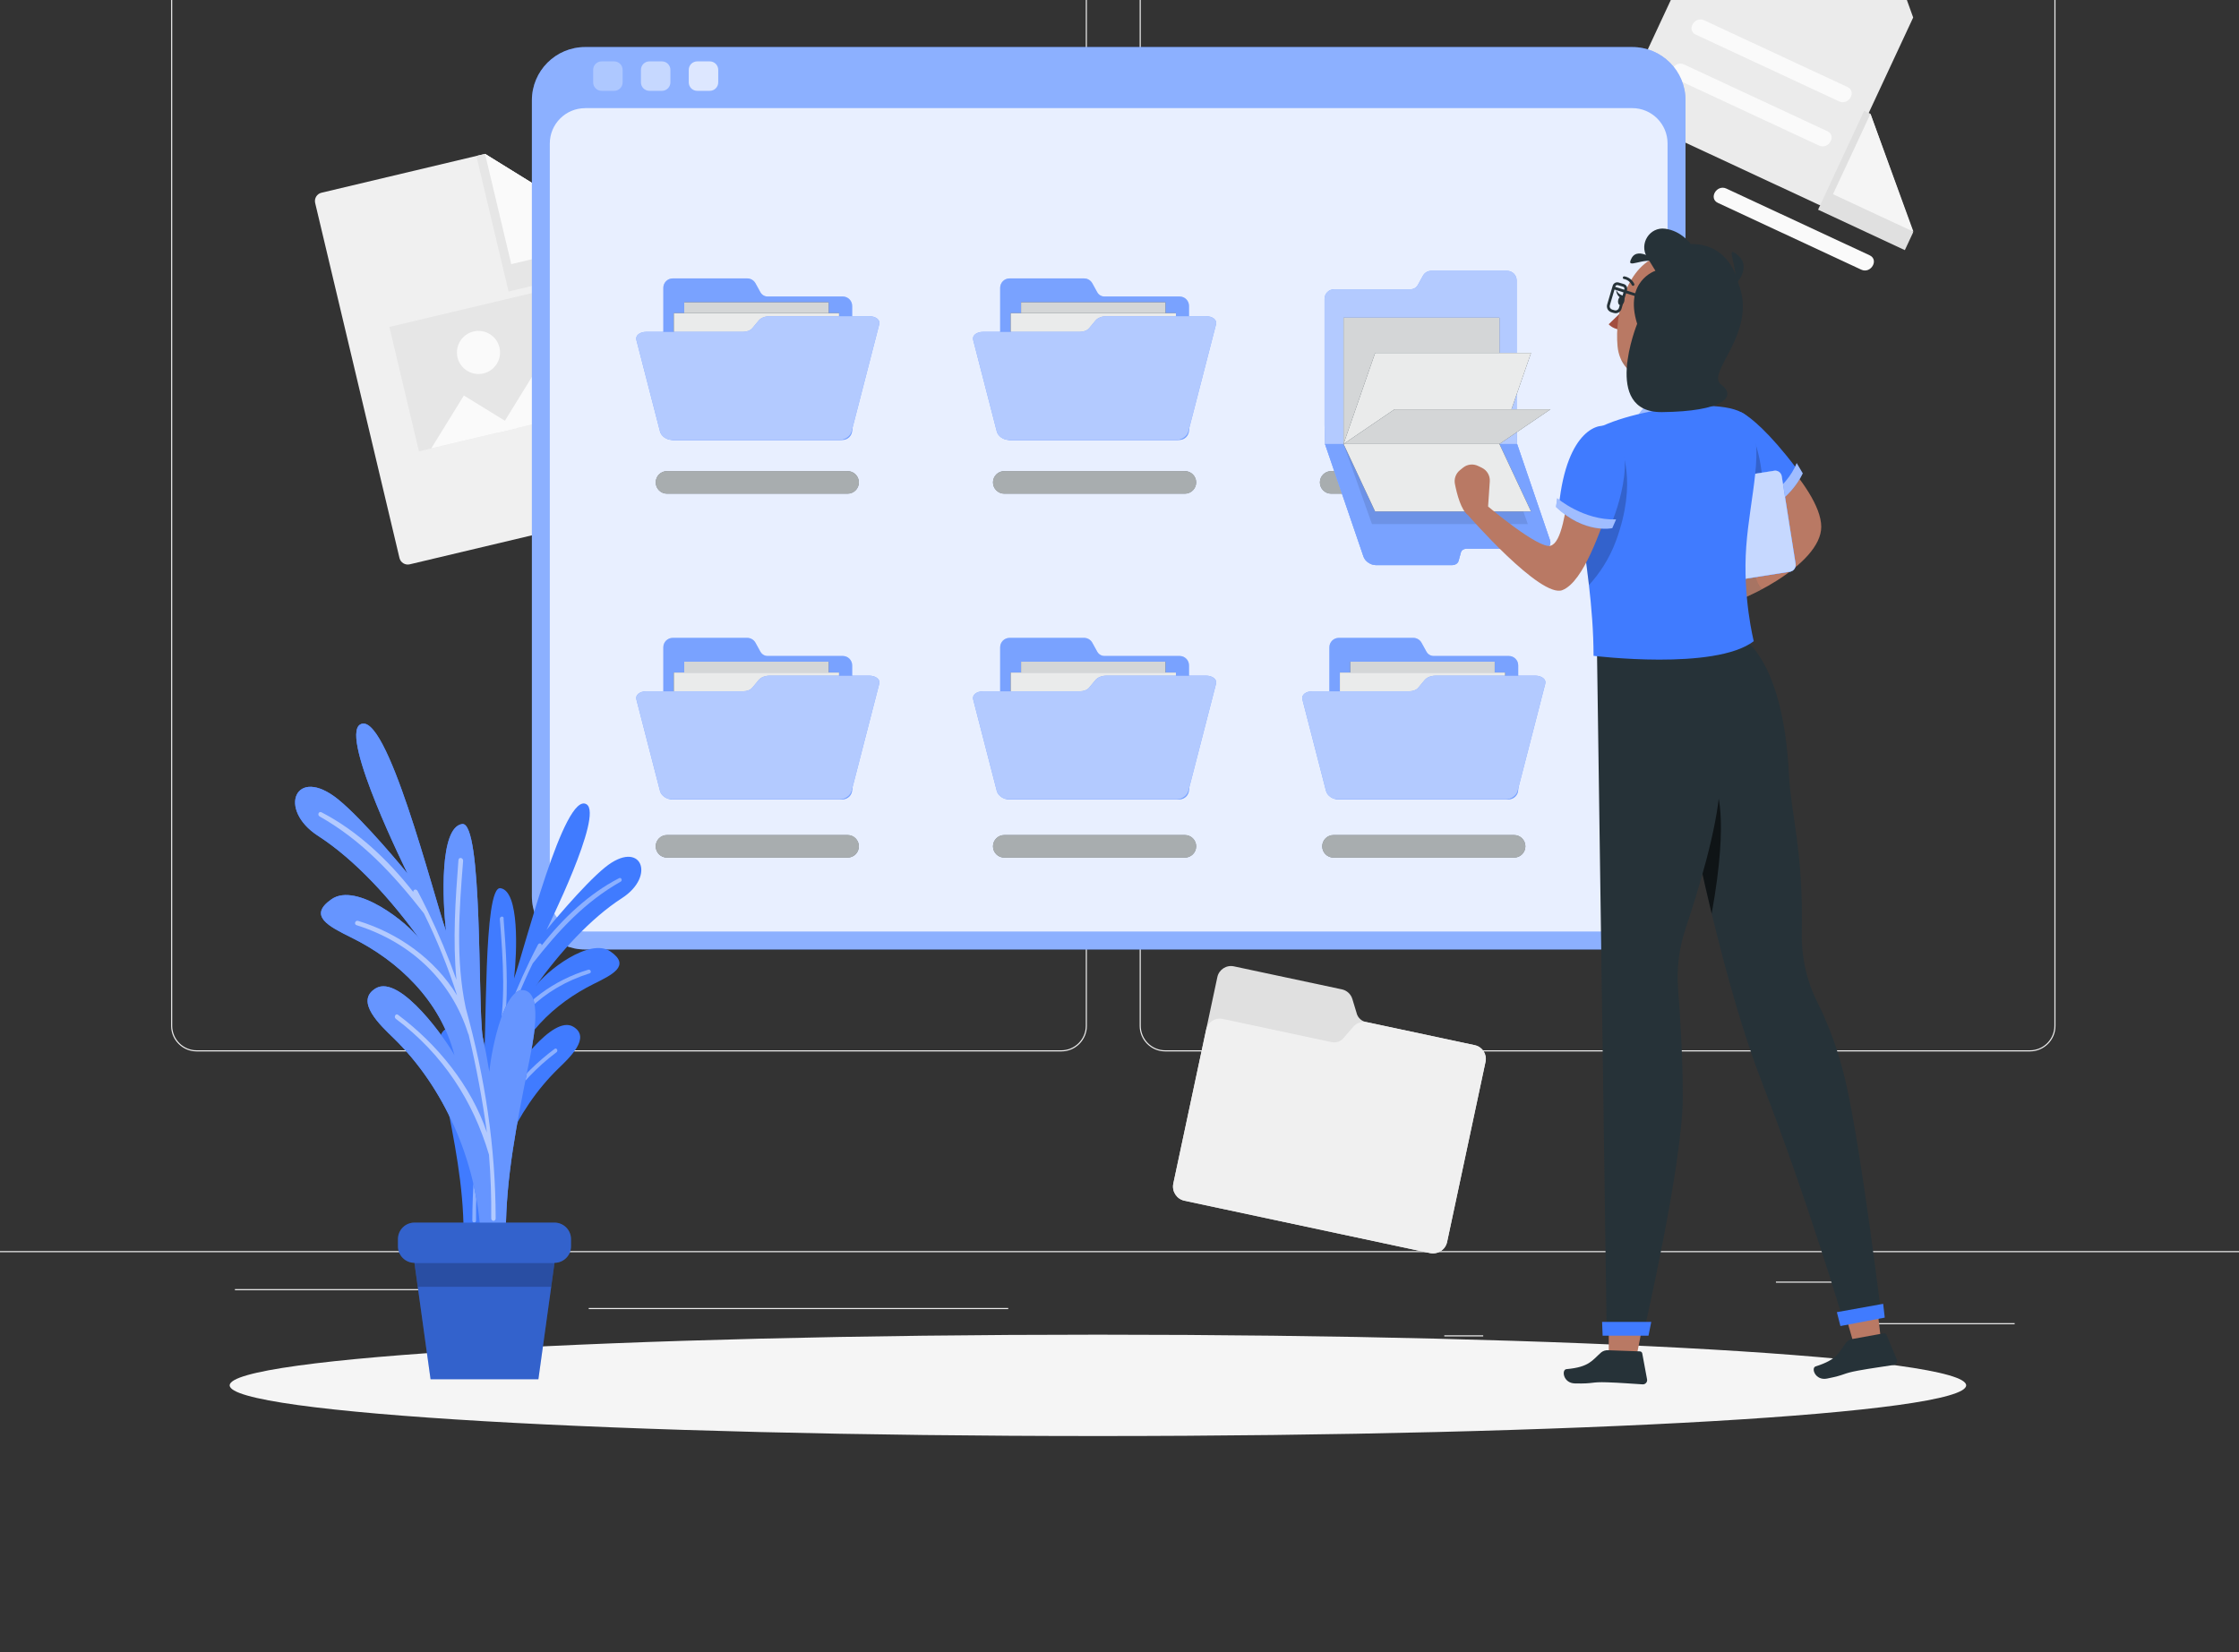 <svg width="500" height="369" viewBox="0 0 500 369" fill="none" xmlns="http://www.w3.org/2000/svg">
<rect x="0" y="0" width="500" height="369" fill="#333333" stroke="none"/>
<g clip-path="url(#clip0_2366_15974)">
<path d="M449.9 295.54H416.78V295.79H449.9V295.54Z" fill="#EBEBEB"/>
<path d="M331.22 298.26H322.53V298.51H331.22V298.26Z" fill="#EBEBEB"/>
<path d="M415.78 286.26H396.59V286.51H415.78V286.26Z" fill="#EBEBEB"/>
<path d="M95.65 287.94H52.46V288.19H95.65V287.94Z" fill="#EBEBEB"/>
<path d="M110.89 287.94H104.56V288.19H110.89V287.94Z" fill="#EBEBEB"/>
<path d="M225.15 292.16H131.47V292.41H225.15V292.16Z" fill="#EBEBEB"/>
<path d="M237.01 234.85H43.92C40.77 234.85 38.21 232.29 38.21 229.14V-42.29C38.21 -45.44 40.77 -48 43.92 -48H237.01C240.16 -48 242.72 -45.44 242.72 -42.29V229.14C242.72 232.29 240.16 234.85 237.01 234.85ZM43.92 -47.75C40.91 -47.75 38.46 -45.3 38.46 -42.29V229.14C38.46 232.15 40.91 234.6 43.92 234.6H237.01C240.02 234.6 242.47 232.15 242.47 229.14V-42.29C242.47 -45.3 240.02 -47.75 237.01 -47.75H43.92Z" fill="#EBEBEB"/>
<path d="M453.31 234.85H260.21C257.06 234.85 254.5 232.29 254.5 229.14V-42.29C254.5 -45.44 257.06 -48 260.21 -48H453.31C456.46 -48 459.02 -45.44 459.02 -42.29V229.14C459.02 232.29 456.46 234.85 453.31 234.85ZM260.21 -47.75C257.2 -47.75 254.75 -45.3 254.75 -42.29V229.14C254.75 232.15 257.2 234.6 260.21 234.6H453.31C456.32 234.6 458.77 232.15 458.77 229.14V-42.29C458.77 -45.3 456.32 -47.75 453.31 -47.75H260.21Z" fill="#EBEBEB"/>
<path d="M500 279.45H0V279.7H500V279.45Z" fill="#EBEBEB"/>
<path d="M150.8 111.97L91.5 126.05C90.48 126.29 89.45 125.66 89.21 124.64L70.38 45.34C70.14 44.32 70.77 43.29 71.79 43.05L108.32 34.37L138.84 53.35L152.22 109.67C152.46 110.69 151.83 111.72 150.81 111.96L150.8 111.97Z" fill="#F0F0F0"/>
<path d="M138.84 53.36L108.32 34.38L106.38 34.84L113.57 65.11L140.13 58.8L138.84 53.36Z" fill="#E6E6E6"/>
<path d="M138.79 53.15L114.17 59L108.32 34.38L138.79 53.15Z" fill="#FAFAFA"/>
<path d="M130.814 62.605L86.954 73.021L93.555 100.818L137.416 90.401L130.814 62.605Z" fill="#E6E6E6"/>
<path d="M103.59 88.34L96.31 100.15L115.41 95.62L103.59 88.34Z" fill="#FAFAFA"/>
<path d="M111.11 96.64L137.42 90.39L136.82 87.86L122.11 78.79L111.11 96.64Z" fill="#FAFAFA"/>
<path d="M111.54 77.61C112.15 80.2 110.56 82.79 107.97 83.41C105.38 84.02 102.79 82.42 102.17 79.84C101.56 77.25 103.16 74.66 105.74 74.04C108.33 73.43 110.92 75.02 111.54 77.61Z" fill="#FAFAFA"/>
<path d="M406.11 45.71L362.85 25.56C362.1 25.21 361.78 24.32 362.13 23.58L389.08 -34.26C389.43 -35.01 390.32 -35.33 391.06 -34.98L417.71 -22.57L427.24 3.91L408.1 45C407.75 45.75 406.86 46.07 406.12 45.72L406.11 45.71Z" fill="#EBEBEB"/>
<path d="M427.23 51.9L417.7 25.42L416.29 24.76L406 46.84L425.38 55.87L427.23 51.9Z" fill="#E0E0E0"/>
<path d="M427.3 51.75L409.33 43.38L417.7 25.42L427.3 51.75Z" fill="#F5F5F5"/>
<path d="M408.07 29.3C397.41 24.33 386.74 19.36 376.08 14.4C373.93 13.4 372.04 16.6 374.21 17.61C384.87 22.58 395.54 27.55 406.2 32.51C408.35 33.51 410.24 30.31 408.07 29.3Z" fill="#FAFAFA"/>
<path d="M383.65 45.33C394.31 50.3 404.98 55.27 415.64 60.23C417.79 61.23 419.68 58.03 417.51 57.02C406.85 52.05 396.18 47.08 385.52 42.12C383.37 41.12 381.48 44.32 383.65 45.33Z" fill="#FAFAFA"/>
<path d="M378.7 7.74C389.36 12.71 400.03 17.68 410.69 22.64C412.84 23.64 414.73 20.44 412.56 19.43C401.9 14.46 391.23 9.49 380.57 4.53C378.42 3.53 376.53 6.73 378.7 7.74Z" fill="#FAFAFA"/>
<path d="M302.99 226.41L302 223.14C301.67 222.05 300.78 221.23 299.67 220.99L275.55 215.85C273.87 215.49 272.21 216.56 271.85 218.25L262.02 264.36C261.65 266.11 262.76 267.83 264.51 268.2L319.32 279.89C321.07 280.26 322.79 279.15 323.16 277.4L331.74 237.16C332.1 235.48 331.03 233.82 329.34 233.46L305 228.27C304.04 228.07 303.27 227.35 302.98 226.41H302.99Z" fill="#E0E0E0"/>
<path d="M329.35 233.46L305.23 228.32C304.12 228.08 302.97 228.47 302.22 229.33L299.99 231.91C299.35 232.65 298.35 232.99 297.39 232.78L273.05 227.59C271.37 227.23 269.71 228.3 269.35 229.99L262.02 264.36C261.65 266.11 262.76 267.83 264.51 268.2L319.32 279.89C321.07 280.26 322.79 279.15 323.16 277.4L331.74 237.16C332.1 235.48 331.03 233.82 329.34 233.46H329.35Z" fill="#F0F0F0"/>
<path d="M245.18 320.76C352.263 320.76 439.07 315.692 439.07 309.44C439.07 303.188 352.263 298.12 245.18 298.12C138.098 298.12 51.29 303.188 51.29 309.44C51.29 315.692 138.098 320.76 245.18 320.76Z" fill="#F5F5F5"/>
<path d="M364.51 10.51H130.67C124.103 10.51 118.78 15.833 118.78 22.4V200.19C118.78 206.757 124.103 212.08 130.67 212.08H364.51C371.077 212.08 376.4 206.757 376.4 200.19V22.4C376.4 15.833 371.077 10.51 364.51 10.51Z" fill="#407BFF"/>
<path opacity="0.4" d="M364.51 10.51H130.67C124.103 10.51 118.78 15.833 118.78 22.4V200.19C118.78 206.757 124.103 212.08 130.67 212.08H364.51C371.077 212.08 376.4 206.757 376.4 200.19V22.4C376.4 15.833 371.077 10.51 364.51 10.51Z" fill="white"/>
<path opacity="0.8" d="M130.67 24.15H364.5C368.86 24.15 372.39 27.69 372.39 32.04V200.18C372.39 204.54 368.85 208.07 364.5 208.07H130.67C126.31 208.07 122.78 204.53 122.78 200.18V32.05C122.78 27.69 126.32 24.16 130.67 24.16V24.15Z" fill="white"/>
<path opacity="0.3" d="M137.15 13.71H134.35C133.306 13.71 132.46 14.556 132.46 15.6V18.4C132.46 19.444 133.306 20.29 134.35 20.29H137.15C138.194 20.29 139.04 19.444 139.04 18.4V15.6C139.04 14.556 138.194 13.71 137.15 13.71Z" fill="white"/>
<path opacity="0.5" d="M147.82 13.71H145.02C143.976 13.71 143.13 14.556 143.13 15.6V18.4C143.13 19.444 143.976 20.29 145.02 20.29H147.82C148.864 20.29 149.71 19.444 149.71 18.4V15.6C149.71 14.556 148.864 13.71 147.82 13.71Z" fill="white"/>
<path opacity="0.7" d="M158.5 13.71H155.7C154.656 13.71 153.81 14.556 153.81 15.6V18.4C153.81 19.444 154.656 20.29 155.7 20.29H158.5C159.544 20.29 160.39 19.444 160.39 18.4V15.6C160.39 14.556 159.544 13.71 158.5 13.71Z" fill="white"/>
<path d="M169.82 65.3L168.71 63.28C168.34 62.61 167.64 62.19 166.87 62.19H150.23C149.07 62.19 148.13 63.13 148.13 64.29V96.09C148.13 97.3 149.11 98.27 150.31 98.27H188.12C189.33 98.27 190.3 97.29 190.3 96.09V68.33C190.3 67.17 189.36 66.23 188.2 66.23H171.41C170.75 66.23 170.14 65.87 169.82 65.29V65.3Z" fill="#407BFF"/>
<path opacity="0.3" d="M169.82 65.3L168.71 63.28C168.34 62.61 167.64 62.19 166.87 62.19H150.23C149.07 62.19 148.13 63.13 148.13 64.29V96.09C148.13 97.3 149.11 98.27 150.31 98.27H188.12C189.33 98.27 190.3 97.29 190.3 96.09V68.33C190.3 67.17 189.36 66.23 188.2 66.23H171.41C170.75 66.23 170.14 65.87 169.82 65.29V65.3Z" fill="white"/>
<path d="M185.05 67.52H152.8V91.63H185.05V67.52Z" fill="#263238"/>
<path opacity="0.8" d="M185.05 67.52H152.8V91.63H185.05V67.52Z" fill="white"/>
<path d="M187.38 69.94H150.47V97.54H187.38V69.94Z" fill="#263238"/>
<path opacity="0.9" d="M187.38 69.94H150.47V97.54H187.38V69.94Z" fill="white"/>
<path d="M194.02 70.63C185.17 70.63 180.75 70.63 171.9 70.63C170.88 70.63 169.94 70.99 169.45 71.57C168.86 72.27 168.57 72.61 168 73.31C167.59 73.81 166.81 74.12 165.96 74.12C157.32 74.12 152.99 74.12 144.35 74.12C142.86 74.12 141.86 74.93 142.11 75.93C144.22 84.12 145.28 88.21 147.39 96.39C147.66 97.43 148.85 98.27 150.04 98.27H187.52C188.72 98.27 189.9 97.43 190.17 96.39C192.23 88.4 194.29 80.42 196.35 72.43C196.61 71.43 195.57 70.62 194.02 70.62V70.63Z" fill="#407BFF"/>
<g opacity="0.6">
<path d="M194.02 70.63C185.17 70.63 180.75 70.63 171.9 70.63C170.88 70.63 169.94 70.99 169.45 71.57C168.86 72.27 168.57 72.61 168 73.31C167.59 73.81 166.81 74.12 165.96 74.12C157.32 74.12 152.99 74.12 144.35 74.12C142.86 74.12 141.86 74.93 142.11 75.93C144.22 84.12 145.28 88.21 147.39 96.39C147.66 97.43 148.85 98.27 150.04 98.27H187.52C188.72 98.27 189.9 97.43 190.17 96.39C192.23 88.4 194.29 80.42 196.35 72.43C196.61 71.43 195.57 70.62 194.02 70.62V70.63Z" fill="white"/>
</g>
<path d="M148.95 110.27C147.56 110.27 146.43 109.14 146.43 107.75C146.43 106.36 147.56 105.23 148.95 105.23H189.28C190.67 105.23 191.8 106.36 191.8 107.75C191.8 109.14 190.67 110.27 189.28 110.27H148.95Z" fill="#263238"/>
<path opacity="0.6" d="M148.95 110.27C147.56 110.27 146.43 109.14 146.43 107.75C146.43 106.36 147.56 105.23 148.95 105.23H189.28C190.67 105.23 191.8 106.36 191.8 107.75C191.8 109.14 190.67 110.27 189.28 110.27H148.95Z" fill="white"/>
<path d="M245.04 65.3L243.93 63.28C243.56 62.61 242.86 62.19 242.09 62.19H225.45C224.29 62.19 223.35 63.13 223.35 64.29V96.09C223.35 97.3 224.33 98.27 225.53 98.27H263.34C264.55 98.27 265.52 97.29 265.52 96.09V68.33C265.52 67.17 264.58 66.23 263.42 66.23H246.63C245.97 66.23 245.36 65.87 245.04 65.29V65.3Z" fill="#407BFF"/>
<path opacity="0.3" d="M245.04 65.3L243.93 63.28C243.56 62.61 242.86 62.19 242.09 62.19H225.45C224.29 62.19 223.35 63.13 223.35 64.29V96.09C223.35 97.3 224.33 98.27 225.53 98.27H263.34C264.55 98.27 265.52 97.29 265.52 96.09V68.33C265.52 67.17 264.58 66.23 263.42 66.23H246.63C245.97 66.23 245.36 65.87 245.04 65.29V65.3Z" fill="white"/>
<path d="M260.27 67.52H228.02V91.63H260.27V67.52Z" fill="#263238"/>
<path opacity="0.8" d="M260.27 67.52H228.02V91.63H260.27V67.52Z" fill="white"/>
<path d="M262.6 69.94H225.69V97.54H262.6V69.94Z" fill="#263238"/>
<path opacity="0.9" d="M262.6 69.94H225.69V97.54H262.6V69.94Z" fill="white"/>
<path d="M269.23 70.63C260.38 70.63 255.96 70.63 247.11 70.63C246.09 70.63 245.15 70.99 244.66 71.57C244.07 72.27 243.78 72.61 243.21 73.31C242.8 73.81 242.02 74.12 241.17 74.12C232.53 74.12 228.2 74.12 219.56 74.12C218.07 74.12 217.07 74.93 217.32 75.93C219.43 84.12 220.49 88.21 222.6 96.39C222.87 97.43 224.06 98.27 225.25 98.27H262.73C263.93 98.27 265.11 97.43 265.38 96.39C267.44 88.4 269.5 80.42 271.56 72.43C271.82 71.43 270.78 70.62 269.23 70.62V70.63Z" fill="#407BFF"/>
<g opacity="0.6">
<path d="M269.23 70.63C260.38 70.63 255.96 70.63 247.11 70.63C246.09 70.63 245.15 70.99 244.66 71.57C244.07 72.27 243.78 72.61 243.21 73.31C242.8 73.81 242.02 74.12 241.17 74.12C232.53 74.12 228.2 74.12 219.56 74.12C218.07 74.12 217.07 74.93 217.32 75.93C219.43 84.12 220.49 88.21 222.6 96.39C222.87 97.43 224.06 98.27 225.25 98.27H262.73C263.93 98.27 265.11 97.43 265.38 96.39C267.44 88.4 269.5 80.42 271.56 72.43C271.82 71.43 270.78 70.62 269.23 70.62V70.63Z" fill="white"/>
</g>
<path d="M224.27 110.27C222.88 110.27 221.75 109.14 221.75 107.75C221.75 106.36 222.88 105.23 224.27 105.23H264.6C265.99 105.23 267.12 106.36 267.12 107.75C267.12 109.14 265.99 110.27 264.6 110.27H224.27Z" fill="#263238"/>
<path opacity="0.6" d="M224.27 110.27C222.88 110.27 221.75 109.14 221.75 107.75C221.75 106.36 222.88 105.23 224.27 105.23H264.6C265.99 105.23 267.12 106.36 267.12 107.75C267.12 109.14 265.99 110.27 264.6 110.27H224.27Z" fill="white"/>
<path d="M169.82 145.59L168.71 143.57C168.34 142.9 167.64 142.48 166.87 142.48H150.23C149.07 142.48 148.13 143.42 148.13 144.58V176.38C148.13 177.59 149.11 178.56 150.31 178.56H188.12C189.33 178.56 190.3 177.58 190.3 176.38V148.62C190.3 147.46 189.36 146.52 188.2 146.52H171.41C170.75 146.52 170.14 146.16 169.82 145.58V145.59Z" fill="#407BFF"/>
<path opacity="0.3" d="M169.82 145.59L168.71 143.57C168.34 142.9 167.64 142.48 166.87 142.48H150.23C149.07 142.48 148.13 143.42 148.13 144.58V176.38C148.13 177.59 149.11 178.56 150.31 178.56H188.12C189.33 178.56 190.3 177.58 190.3 176.38V148.62C190.3 147.46 189.36 146.52 188.2 146.52H171.41C170.75 146.52 170.14 146.16 169.82 145.58V145.59Z" fill="white"/>
<path d="M185.05 147.8H152.8V171.91H185.05V147.8Z" fill="#263238"/>
<path opacity="0.8" d="M185.05 147.8H152.8V171.91H185.05V147.8Z" fill="white"/>
<path d="M187.38 150.22H150.47V177.82H187.38V150.22Z" fill="#263238"/>
<path opacity="0.9" d="M187.38 150.22H150.47V177.82H187.38V150.22Z" fill="white"/>
<path d="M194.02 150.92C185.17 150.92 180.75 150.92 171.9 150.92C170.88 150.92 169.94 151.28 169.45 151.86C168.86 152.56 168.57 152.9 168 153.6C167.59 154.1 166.81 154.41 165.96 154.41C157.32 154.41 152.99 154.41 144.35 154.41C142.86 154.41 141.86 155.22 142.11 156.22C144.22 164.41 145.28 168.5 147.39 176.68C147.66 177.72 148.85 178.56 150.04 178.56H187.52C188.72 178.56 189.9 177.72 190.17 176.68C192.23 168.69 194.29 160.71 196.35 152.72C196.61 151.72 195.57 150.91 194.02 150.91V150.92Z" fill="#407BFF"/>
<g opacity="0.6">
<path d="M194.02 150.92C185.17 150.92 180.75 150.92 171.9 150.92C170.88 150.92 169.94 151.28 169.45 151.86C168.86 152.56 168.57 152.9 168 153.6C167.59 154.1 166.81 154.41 165.96 154.41C157.32 154.41 152.99 154.41 144.35 154.41C142.86 154.41 141.86 155.22 142.11 156.22C144.22 164.41 145.28 168.5 147.39 176.68C147.66 177.72 148.85 178.56 150.04 178.56H187.52C188.72 178.56 189.9 177.72 190.17 176.68C192.23 168.69 194.29 160.71 196.35 152.72C196.61 151.72 195.57 150.91 194.02 150.91V150.92Z" fill="white"/>
</g>
<path d="M148.95 191.56C147.56 191.56 146.43 190.43 146.43 189.04C146.43 187.65 147.56 186.52 148.95 186.52H189.28C190.67 186.52 191.8 187.65 191.8 189.04C191.8 190.43 190.67 191.56 189.28 191.56H148.95Z" fill="#263238"/>
<path opacity="0.6" d="M148.95 191.56C147.56 191.56 146.43 190.43 146.43 189.04C146.43 187.65 147.56 186.52 148.95 186.52H189.28C190.67 186.52 191.8 187.65 191.8 189.04C191.8 190.43 190.67 191.56 189.28 191.56H148.95Z" fill="white"/>
<path d="M245.04 145.59L243.93 143.57C243.56 142.9 242.86 142.48 242.09 142.48H225.45C224.29 142.48 223.35 143.42 223.35 144.58V176.38C223.35 177.59 224.33 178.56 225.53 178.56H263.34C264.55 178.56 265.52 177.58 265.52 176.38V148.62C265.52 147.46 264.58 146.52 263.42 146.52H246.63C245.97 146.52 245.36 146.16 245.04 145.58V145.59Z" fill="#407BFF"/>
<path opacity="0.3" d="M245.04 145.59L243.93 143.57C243.56 142.9 242.86 142.48 242.09 142.48H225.45C224.29 142.48 223.35 143.42 223.35 144.58V176.38C223.35 177.59 224.33 178.56 225.53 178.56H263.34C264.55 178.56 265.52 177.58 265.52 176.38V148.62C265.52 147.46 264.58 146.52 263.42 146.52H246.63C245.97 146.52 245.36 146.16 245.04 145.58V145.59Z" fill="white"/>
<path d="M260.27 147.8H228.02V171.91H260.27V147.8Z" fill="#263238"/>
<path opacity="0.8" d="M260.27 147.8H228.02V171.91H260.27V147.8Z" fill="white"/>
<path d="M262.6 150.22H225.69V177.82H262.6V150.22Z" fill="#263238"/>
<path opacity="0.9" d="M262.6 150.22H225.69V177.82H262.6V150.22Z" fill="white"/>
<path d="M269.23 150.92C260.38 150.92 255.96 150.92 247.11 150.92C246.09 150.92 245.15 151.28 244.66 151.86C244.07 152.56 243.78 152.9 243.21 153.6C242.8 154.1 242.02 154.41 241.17 154.41C232.53 154.41 228.2 154.41 219.56 154.41C218.07 154.41 217.07 155.22 217.32 156.22C219.43 164.41 220.49 168.5 222.6 176.68C222.87 177.72 224.06 178.56 225.25 178.56H262.73C263.93 178.56 265.11 177.72 265.38 176.68C267.44 168.69 269.5 160.71 271.56 152.72C271.82 151.72 270.78 150.91 269.23 150.91V150.92Z" fill="#407BFF"/>
<g opacity="0.6">
<path d="M269.23 150.92C260.38 150.92 255.96 150.92 247.11 150.92C246.09 150.92 245.15 151.28 244.66 151.86C244.07 152.56 243.78 152.9 243.21 153.6C242.8 154.1 242.02 154.41 241.17 154.41C232.53 154.41 228.2 154.41 219.56 154.41C218.07 154.41 217.07 155.22 217.32 156.22C219.43 164.41 220.49 168.5 222.6 176.68C222.87 177.72 224.06 178.56 225.25 178.56H262.73C263.93 178.56 265.11 177.72 265.38 176.68C267.44 168.69 269.5 160.71 271.56 152.72C271.82 151.72 270.78 150.91 269.23 150.91V150.92Z" fill="white"/>
</g>
<path d="M224.27 191.56C222.88 191.56 221.75 190.43 221.75 189.04C221.75 187.65 222.88 186.52 224.27 186.52H264.6C265.99 186.52 267.12 187.65 267.12 189.04C267.12 190.43 265.99 191.56 264.6 191.56H224.27Z" fill="#263238"/>
<path opacity="0.6" d="M224.27 191.56C222.88 191.56 221.75 190.43 221.75 189.04C221.75 187.65 222.88 186.52 224.27 186.52H264.6C265.99 186.52 267.12 187.65 267.12 189.04C267.12 190.43 265.99 191.56 264.6 191.56H224.27Z" fill="white"/>
<path d="M318.56 145.59L317.45 143.57C317.08 142.9 316.38 142.48 315.61 142.48H298.97C297.81 142.48 296.87 143.42 296.87 144.58V176.38C296.87 177.59 297.85 178.56 299.05 178.56H336.86C338.07 178.56 339.04 177.58 339.04 176.38V148.62C339.04 147.46 338.1 146.52 336.94 146.52H320.15C319.49 146.52 318.88 146.16 318.56 145.58V145.59Z" fill="#407BFF"/>
<path opacity="0.3" d="M318.56 145.59L317.45 143.57C317.08 142.9 316.38 142.48 315.61 142.48H298.97C297.81 142.48 296.87 143.42 296.87 144.58V176.38C296.87 177.59 297.85 178.56 299.05 178.56H336.86C338.07 178.56 339.04 177.58 339.04 176.38V148.62C339.04 147.46 338.1 146.52 336.94 146.52H320.15C319.49 146.52 318.88 146.16 318.56 145.58V145.59Z" fill="white"/>
<path d="M333.79 147.8H301.54V171.91H333.79V147.8Z" fill="#263238"/>
<path opacity="0.8" d="M333.79 147.8H301.54V171.91H333.79V147.8Z" fill="white"/>
<path d="M336.12 150.22H299.21V177.82H336.12V150.22Z" fill="#263238"/>
<path opacity="0.9" d="M336.12 150.22H299.21V177.82H336.12V150.22Z" fill="white"/>
<path d="M342.75 150.92C333.9 150.92 329.48 150.92 320.63 150.92C319.61 150.92 318.67 151.28 318.18 151.86C317.59 152.56 317.3 152.9 316.73 153.6C316.32 154.1 315.54 154.41 314.69 154.41C306.05 154.41 301.72 154.41 293.08 154.41C291.59 154.41 290.59 155.22 290.84 156.22C292.95 164.41 294.01 168.5 296.12 176.68C296.39 177.72 297.58 178.56 298.77 178.56H336.25C337.45 178.56 338.63 177.72 338.9 176.68C340.96 168.69 343.02 160.71 345.08 152.72C345.34 151.72 344.3 150.91 342.75 150.91V150.92Z" fill="#407BFF"/>
<g opacity="0.6">
<path d="M342.75 150.92C333.9 150.92 329.48 150.92 320.63 150.92C319.61 150.92 318.67 151.28 318.18 151.86C317.59 152.56 317.3 152.9 316.73 153.6C316.32 154.1 315.54 154.41 314.69 154.41C306.05 154.41 301.72 154.41 293.08 154.41C291.59 154.41 290.59 155.22 290.84 156.22C292.95 164.41 294.01 168.5 296.12 176.68C296.39 177.72 297.58 178.56 298.77 178.56H336.25C337.45 178.56 338.63 177.72 338.9 176.68C340.96 168.69 343.02 160.71 345.08 152.72C345.34 151.72 344.3 150.91 342.75 150.91V150.92Z" fill="white"/>
</g>
<path d="M297.79 191.56C296.4 191.56 295.27 190.43 295.27 189.04C295.27 187.65 296.4 186.52 297.79 186.52H338.12C339.51 186.52 340.64 187.65 340.64 189.04C340.64 190.43 339.51 191.56 338.12 191.56H297.79Z" fill="#263238"/>
<path opacity="0.6" d="M297.79 191.56C296.4 191.56 295.27 190.43 295.27 189.04C295.27 187.65 296.4 186.52 297.79 186.52H338.12C339.51 186.52 340.64 187.65 340.64 189.04C340.64 190.43 339.51 191.56 338.12 191.56H297.79Z" fill="white"/>
<path d="M297.27 110.27C295.88 110.27 294.75 109.14 294.75 107.75C294.75 106.36 295.88 105.23 297.27 105.23H337.6C338.99 105.23 340.12 106.36 340.12 107.75C340.12 109.14 338.99 110.27 337.6 110.27H297.27Z" fill="#263238"/>
<path opacity="0.6" d="M297.27 110.27C295.88 110.27 294.75 109.14 294.75 107.75C294.75 106.36 295.88 105.23 297.27 105.23H337.6C338.99 105.23 340.12 106.36 340.12 107.75C340.12 109.14 338.99 110.27 337.6 110.27H297.27Z" fill="white"/>
<path d="M295.89 99.17L304.49 124.33C304.85 125.38 306.1 126.23 307.28 126.23H324.2C324.98 126.23 325.57 125.85 325.73 125.24L326.23 123.41C326.38 122.88 326.88 122.56 327.56 122.56H344.64C345.82 122.56 346.49 121.71 346.13 120.66L338.79 99.17L338.69 94.97V62.63C338.69 61.45 337.73 60.49 336.55 60.49H319.63C318.85 60.49 318.13 60.91 317.76 61.6L316.63 63.65C316.3 64.24 315.68 64.61 315.01 64.61H297.93C296.75 64.61 295.79 65.57 295.79 66.75V94.98L295.89 99.18V99.17Z" fill="#407BFF"/>
<path opacity="0.6" d="M295.89 99.17L304.49 124.33C304.85 125.38 306.1 126.23 307.28 126.23H324.2C324.98 126.23 325.57 125.85 325.73 125.24L326.23 123.41C326.38 122.88 326.88 122.56 327.56 122.56H344.64C345.82 122.56 346.49 121.71 346.13 120.66L338.79 99.17L338.69 94.97V62.63C338.69 61.45 337.73 60.49 336.55 60.49H319.63C318.85 60.49 318.13 60.91 317.76 61.6L316.63 63.65C316.3 64.24 315.68 64.61 315.01 64.61H297.93C296.75 64.61 295.79 65.57 295.79 66.75V94.98L295.89 99.18V99.17Z" fill="white"/>
<path d="M295.89 99.17L304.49 124.33C304.85 125.38 306.1 126.23 307.28 126.23H324.2C324.98 126.23 325.57 125.85 325.73 125.24L326.23 123.41C326.38 122.88 326.88 122.56 327.56 122.56H344.64C345.82 122.56 346.49 121.71 346.13 120.66L338.79 99.17H295.9H295.89Z" fill="#407BFF"/>
<path opacity="0.3" d="M295.89 99.17L304.49 124.33C304.85 125.38 306.1 126.23 307.28 126.23H324.2C324.98 126.23 325.57 125.85 325.73 125.24L326.23 123.41C326.38 122.88 326.88 122.56 327.56 122.56H344.64C345.82 122.56 346.49 121.71 346.13 120.66L338.79 99.17H295.9H295.89Z" fill="white"/>
<path opacity="0.1" d="M300.03 99.17H334.84L341.19 117.07H306.38L300.03 99.17Z" fill="black"/>
<path d="M300.03 99.18H334.84V70.97H300.03V99.18Z" fill="#263238"/>
<path opacity="0.8" d="M300.03 99.18H334.84V70.97H300.03V99.18Z" fill="white"/>
<path d="M300.03 99.17H334.84L341.9 78.84H307.08L300.03 99.17Z" fill="#263238"/>
<path opacity="0.9" d="M300.03 99.17H334.84L341.9 78.84H307.08L300.03 99.17Z" fill="white"/>
<path d="M300.03 99.17H334.84L341.9 114.24H307.08L300.03 99.17Z" fill="#263238"/>
<path opacity="0.9" d="M300.03 99.17H334.84L341.9 114.24H307.08L300.03 99.17Z" fill="white"/>
<path d="M300.03 99.17H334.84L346.23 91.43H311.41L300.03 99.17Z" fill="#263238"/>
<path opacity="0.8" d="M300.03 99.17H334.84L346.23 91.43H311.41L300.03 99.17Z" fill="white"/>
<path d="M108.3 275.3C109.15 261.73 115.1 247.99 124.68 238.68C127.07 236.36 132.09 231.75 128.02 229.33C123.37 226.56 114.45 239.53 113.2 241.93C115.83 231.59 123.84 224.11 132.52 219.81C136.81 217.69 140.9 215.69 136.33 212.53C131.65 209.3 121.87 217.03 119.59 220.3C125.01 212.74 131.86 205.15 138.88 200.62C146.63 195.62 143.13 187.28 135.14 193.72C130.19 197.72 122.05 207.7 122.05 207.7C122.03 207.69 134.84 182.01 130.98 179.65C126.02 176.62 117.22 211.66 114.8 218.55C115.44 212.83 116.05 198.99 111.75 198.39C107.86 197.85 108.81 232.31 107.91 238.39C107.34 241.05 107.09 242.38 106.63 245.07C106.21 240.48 103.65 228.38 99.77 229.78C96.49 230.96 98.52 240.02 99.37 244.32C101.43 254.73 103.51 264.8 103.53 275.48C105.44 275.41 106.4 275.38 108.31 275.32L108.3 275.3Z" fill="#407BFF"/>
<path opacity="0.4" d="M112.45 205.13C113.02 212.62 113.54 220.21 112.83 227.73C114.38 223.35 116.16 219.08 118.17 214.93C118.19 214.86 118.21 214.8 118.26 214.73C118.26 214.73 118.26 214.72 118.27 214.71C118.88 213.46 119.49 212.22 120.14 211C120.4 210.51 121.04 210.73 120.95 211.18C125.69 205.16 131.42 199.68 138.24 196.16C138.74 195.9 139.08 196.66 138.61 196.93C130.69 201.41 124.8 207.73 118.97 215.19C116.54 220.13 114.41 225.4 112.73 230.64C116.92 223.8 123.75 218.92 131.37 216.6C131.89 216.44 132.18 217.24 131.67 217.41C121.11 220.74 113.71 228.13 110.66 237.79C110.63 237.87 110.6 237.95 110.56 238C109.09 244.18 107.97 250.18 107.11 256.47C110.09 247.61 116.5 239.77 123.86 234.28C124.31 233.95 124.71 234.71 124.27 235.04C115.44 241.69 109.74 250.47 106.75 260.57C106.75 260.59 106.74 260.6 106.73 260.61C106.41 264.59 106.27 268.59 106.31 272.6C106.31 273.24 105.48 273.25 105.48 272.61C105.51 259.16 107.48 246.15 111.11 233.03C113.05 223.94 112.35 214.45 111.62 205.3C111.57 204.67 112.44 204.5 112.49 205.12L112.45 205.13Z" fill="white"/>
<path d="M107.3 275.28C106.29 259.19 99.23 242.89 87.87 231.85C85.04 229.1 79.09 223.64 83.91 220.76C89.42 217.47 100.01 232.86 101.48 235.7C98.36 223.44 88.86 214.56 78.57 209.47C73.48 206.95 68.64 204.58 74.06 200.84C79.61 197.01 91.21 206.17 93.92 210.05C87.49 201.08 79.37 192.08 71.04 186.71C61.85 180.78 66 170.89 75.48 178.53C81.36 183.27 91 195.11 91 195.11C91.03 195.09 75.83 164.64 80.41 161.84C86.3 158.24 96.73 199.81 99.6 207.97C98.84 201.18 98.11 184.77 103.21 184.06C107.82 183.42 106.69 224.28 107.77 231.5C108.45 234.65 108.75 236.24 109.28 239.42C109.78 233.98 112.82 219.62 117.42 221.28C121.31 222.68 118.9 233.43 117.89 238.52C115.44 250.87 112.98 262.81 112.96 275.47C110.69 275.39 109.56 275.35 107.29 275.28H107.3Z" fill="#407BFF"/>
<path opacity="0.2" d="M102.38 192.07C101.7 200.95 101.08 209.96 101.93 218.87C100.1 213.68 97.98 208.61 95.6 203.68C95.58 203.6 95.55 203.52 95.49 203.45C95.49 203.45 95.49 203.44 95.48 203.43C94.76 201.95 94.03 200.48 93.26 199.03C92.95 198.44 92.19 198.71 92.3 199.25C86.67 192.11 79.88 185.62 71.8 181.44C71.2 181.13 70.8 182.03 71.37 182.36C80.76 187.68 87.74 195.16 94.67 204.02C97.56 209.87 100.08 216.12 102.07 222.34C97.1 214.23 89 208.44 79.96 205.69C79.34 205.5 78.99 206.45 79.61 206.65C92.13 210.6 100.91 219.36 104.53 230.83C104.56 230.93 104.6 231.01 104.65 231.08C106.39 238.41 107.72 245.53 108.74 252.99C105.21 242.48 97.6 233.19 88.88 226.67C88.35 226.28 87.88 227.18 88.4 227.57C98.88 235.45 105.63 245.87 109.18 257.85C109.18 257.87 109.2 257.88 109.2 257.9C109.58 262.62 109.75 267.36 109.7 272.12C109.7 272.87 110.69 272.89 110.69 272.14C110.66 256.18 108.32 240.76 104.02 225.2C101.72 214.42 102.55 203.16 103.42 192.31C103.48 191.57 102.45 191.36 102.39 192.1L102.38 192.07Z" fill="white"/>
<path d="M107.3 275.28C106.29 259.19 99.23 242.89 87.87 231.85C85.04 229.1 79.09 223.64 83.91 220.76C89.42 217.47 100.01 232.86 101.48 235.7C98.36 223.44 88.86 214.56 78.57 209.47C73.48 206.95 68.64 204.58 74.06 200.84C79.61 197.01 91.21 206.17 93.92 210.05C87.49 201.08 79.37 192.08 71.04 186.71C61.85 180.78 66 170.89 75.48 178.53C81.36 183.27 91 195.11 91 195.11C91.03 195.09 75.83 164.64 80.41 161.84C86.3 158.24 96.73 199.81 99.6 207.97C98.84 201.18 98.11 184.77 103.21 184.06C107.82 183.42 106.69 224.28 107.77 231.5C108.45 234.65 108.75 236.24 109.28 239.42C109.78 233.98 112.82 219.62 117.42 221.28C121.31 222.68 118.9 233.43 117.89 238.52C115.44 250.87 112.98 262.81 112.96 275.47C110.69 275.39 109.56 275.35 107.29 275.28H107.3Z" fill="#407BFF"/>
<path opacity="0.2" d="M107.3 275.28C106.29 259.19 99.23 242.89 87.87 231.85C85.04 229.1 79.09 223.64 83.91 220.76C89.42 217.47 100.01 232.86 101.48 235.7C98.36 223.44 88.86 214.56 78.57 209.47C73.48 206.95 68.64 204.58 74.06 200.84C79.61 197.01 91.21 206.17 93.92 210.05C87.49 201.08 79.37 192.08 71.04 186.71C61.85 180.78 66 170.89 75.48 178.53C81.36 183.27 91 195.11 91 195.11C91.03 195.09 75.83 164.64 80.41 161.84C86.3 158.24 96.73 199.81 99.6 207.97C98.84 201.18 98.11 184.77 103.21 184.06C107.82 183.42 106.69 224.28 107.77 231.5C108.45 234.65 108.75 236.24 109.28 239.42C109.78 233.98 112.82 219.62 117.42 221.28C121.31 222.68 118.9 233.43 117.89 238.52C115.44 250.87 112.98 262.81 112.96 275.47C110.69 275.39 109.56 275.35 107.29 275.28H107.3Z" fill="white"/>
<path opacity="0.5" d="M102.38 192.07C101.7 200.95 101.08 209.96 101.93 218.87C100.1 213.68 97.98 208.61 95.6 203.68C95.58 203.6 95.55 203.52 95.49 203.45C95.49 203.45 95.49 203.44 95.48 203.43C94.76 201.95 94.03 200.48 93.26 199.03C92.95 198.44 92.19 198.71 92.3 199.25C86.67 192.11 79.88 185.62 71.8 181.44C71.2 181.13 70.8 182.03 71.37 182.36C80.76 187.68 87.74 195.16 94.67 204.02C97.56 209.87 100.08 216.12 102.07 222.34C97.1 214.23 89 208.44 79.96 205.69C79.34 205.5 78.99 206.45 79.61 206.65C92.13 210.6 100.91 219.36 104.53 230.83C104.56 230.93 104.6 231.01 104.65 231.08C106.39 238.41 107.72 245.53 108.74 252.99C105.21 242.48 97.6 233.19 88.88 226.67C88.35 226.28 87.88 227.18 88.4 227.57C98.88 235.45 105.63 245.87 109.18 257.85C109.18 257.87 109.2 257.88 109.2 257.9C109.58 262.62 109.75 267.36 109.7 272.12C109.7 272.87 110.69 272.89 110.69 272.14C110.66 256.18 108.32 240.76 104.02 225.2C101.72 214.42 102.55 203.16 103.42 192.31C103.48 191.57 102.45 191.36 102.39 192.1L102.38 192.07Z" fill="white"/>
<path d="M123.83 273.09H92.55C90.52 273.09 88.87 274.74 88.87 276.77V278.39C88.87 280.42 90.52 282.07 92.55 282.07L96.15 308.08H120.23L123.83 282.07C125.86 282.07 127.51 280.42 127.51 278.39V276.77C127.51 274.74 125.86 273.09 123.83 273.09Z" fill="#407BFF"/>
<path opacity="0.2" d="M123.83 273.09H92.55C90.52 273.09 88.87 274.74 88.87 276.77V278.39C88.87 280.42 90.52 282.07 92.55 282.07L96.15 308.08H120.23L123.83 282.07C125.86 282.07 127.51 280.42 127.51 278.39V276.77C127.51 274.74 125.86 273.09 123.83 273.09Z" fill="black"/>
<path opacity="0.2" d="M123.09 287.42L123.82 282.14H92.56L93.29 287.42H123.09Z" fill="black"/>
<path d="M388.8 93.15C388.8 93.15 406.71 108.55 406.71 117.68C406.71 126.07 388.92 135.06 381.1 136.22C379.29 136.49 373.77 136.22 373.77 136.22C372.08 136.22 370.57 135.15 370 133.56L369.91 133.3C369.4 131.85 369.74 130.22 370.84 129.16C371.67 128.36 372.75 127.59 374 127.39C376.82 126.95 380.8 130.92 380.8 130.92C380.8 130.92 398.17 120.47 398.17 118.56C398.17 116.65 390.23 110.39 387.87 106.93C385.89 104.03 383.85 99.82 388.8 93.15Z" fill="#B97964"/>
<path d="M389.25 92.29C390.99 93.33 394.91 96.34 401.22 104.68C401.22 104.68 400.99 109.24 392.87 113.49C392.87 113.49 384.22 106.84 384.29 100.43C384.34 96.05 386.14 93.61 387.27 92.51C387.8 91.99 388.6 91.91 389.24 92.29H389.25Z" fill="#407BFF"/>
<path opacity="0.2" d="M387.42 107.99C389.87 111.19 392.87 113.5 392.87 113.5C393.09 113.38 393.3 113.27 393.51 113.15C394.33 103.35 391.25 97.11 391.25 97.11L388.19 101.28L387.42 107.98V107.99Z" fill="black"/>
<path opacity="0.2" d="M381.43 136.16C384.57 135.62 389.16 133.93 393.57 131.56C391.93 130.36 391.44 126.19 391.3 124.25C386.85 127.25 381.74 130.35 380.92 130.85L381.43 136.17V136.16Z" fill="#606060"/>
<path d="M391.72 113.22C391.72 113.22 398.95 109.32 401.22 103.44L402.57 105.72C402.57 105.72 400.23 111.45 393.12 114.65L391.72 113.21V113.22Z" fill="#407BFF"/>
<path opacity="0.5" d="M391.72 113.22C391.72 113.22 398.95 109.32 401.22 103.44L402.57 105.72C402.57 105.72 400.23 111.45 393.12 114.65L391.72 113.21V113.22Z" fill="white"/>
<path d="M383.13 106.54L382.12 105.24C381.79 104.81 381.24 104.59 380.7 104.68L368.99 106.53C368.17 106.66 367.62 107.43 367.75 108.24L371.3 130.63C371.43 131.48 372.23 132.06 373.08 131.92L399.69 127.7C400.54 127.57 401.12 126.77 400.98 125.92L397.89 106.38C397.76 105.56 396.99 105.01 396.18 105.14L384.36 107.01C383.89 107.08 383.42 106.9 383.13 106.52V106.54Z" fill="#407BFF"/>
<path opacity="0.4" d="M383.13 106.54L382.12 105.24C381.79 104.81 381.24 104.59 380.7 104.68L368.99 106.53C368.17 106.66 367.62 107.43 367.75 108.24L371.3 130.63C371.43 131.48 372.23 132.06 373.08 131.92L399.69 127.7C400.54 127.57 401.12 126.77 400.98 125.92L397.89 106.38C397.76 105.56 396.99 105.01 396.18 105.14L384.36 107.01C383.89 107.08 383.42 106.9 383.13 106.52V106.54Z" fill="white"/>
<path d="M396.18 105.16L384.47 107.01C383.93 107.1 383.48 107.47 383.3 107.98L382.74 109.52C382.58 109.96 382.19 110.29 381.72 110.36L369.9 112.23C369.08 112.36 368.53 113.13 368.66 113.94L371.3 130.63C371.43 131.48 372.23 132.06 373.08 131.92L399.69 127.7C400.54 127.57 401.12 126.77 400.98 125.92L397.89 106.38C397.76 105.56 396.99 105.01 396.18 105.14V105.16Z" fill="#407BFF"/>
<path opacity="0.7" d="M396.18 105.16L384.47 107.01C383.93 107.1 383.48 107.47 383.3 107.98L382.74 109.52C382.58 109.96 382.19 110.29 381.72 110.36L369.9 112.23C369.08 112.36 368.53 113.13 368.66 113.94L371.3 130.63C371.43 131.48 372.23 132.06 373.08 131.92L399.69 127.7C400.54 127.57 401.12 126.77 400.98 125.92L397.89 106.38C397.76 105.56 396.99 105.01 396.18 105.14V105.16Z" fill="white"/>
<path d="M410.6 288.42L414.21 301.01L420.1 299.86L418.56 286.41L410.6 288.42Z" fill="#B97964"/>
<path d="M413.7 299.08L420.65 297.82C420.91 297.77 421.17 297.91 421.28 298.16L423.56 303.59C423.77 304.07 423.54 304.63 423.06 304.83C423 304.86 422.93 304.88 422.87 304.89C420.36 305.3 418.1 305.57 414.98 306.14C411.3 306.81 412.31 307.08 407.99 307.93C405.39 308.44 404.37 305.56 405.45 305.21C410.4 303.65 410.65 302.03 412.27 299.86C412.63 299.44 413.14 299.16 413.69 299.08H413.7Z" fill="#263238"/>
<path d="M359.26 285.97V302.66H365.52L368.75 286.36L359.26 285.97Z" fill="#B97964"/>
<path d="M359.15 301.6L366.2 301.85C366.47 301.85 366.69 302.05 366.74 302.31L367.81 308.09C367.91 308.6 367.57 309.1 367.06 309.2C366.99 309.21 366.93 309.22 366.86 309.22C364.32 309.08 362.06 308.86 358.9 308.76C355.16 308.63 356.1 309.11 351.7 309.01C349.05 308.95 348.68 305.93 349.8 305.82C354.96 305.36 355.55 303.83 357.59 302.06C358.03 301.72 358.59 301.56 359.14 301.6H359.15Z" fill="#263238"/>
<path d="M378.27 146.52L389.96 143.22C389.96 143.22 398.25 148.53 399.48 172.69C399.97 182.4 402.74 189.9 402.36 208.3C402.25 213.67 403.42 219.01 405.82 223.81C407.96 228.09 410.53 234.31 412.28 242.13C415.78 257.79 420.11 293.65 420.11 293.65L411.66 295.09C411.66 295.09 403.83 268.51 393.53 241.92C383.23 215.34 376.01 174.74 376.01 174.74L373.3 146.51H378.27V146.52Z" fill="#263238"/>
<path opacity="0.6" d="M383.11 175.98L380.74 176.5L378.06 179.18L377.37 181.92C378.44 187.3 380.11 195.23 382.24 204.1C386.32 181.55 383.11 175.99 383.11 175.99V175.98Z" fill="black"/>
<path d="M356.63 145.48L358.79 297.25H367.14C367.14 297.25 375.79 259.85 375.79 245.01C375.79 236.23 375.21 226.94 374.74 220.82C374.39 216.28 374.97 211.72 376.42 207.4C379.16 199.23 383.48 185.16 384.04 175.97C384.04 175.97 394.96 175.56 387.13 145.47H356.63V145.48Z" fill="#263238"/>
<path d="M363.09 68.7L359.24 72.43C359.24 72.43 360.44 73.86 362.66 73.61L363.09 68.7Z" fill="#A24E3F"/>
<path d="M384.13 69.46C382.58 77.07 382.09 80.33 377.66 83.72C371.17 86.9 361.97 85.26 361.22 77.34C360.54 70.21 363.18 58.99 371.14 56.95C376.81 55.5 382.59 58.92 384.04 64.59C384.45 66.18 384.48 67.85 384.13 69.46Z" fill="#B97964"/>
<path d="M364.64 63.84C364.54 63.83 364.45 63.77 364.4 63.67C364.07 62.97 363.43 62.47 362.67 62.33C362.5 62.31 362.38 62.16 362.4 62C362.42 61.83 362.57 61.71 362.74 61.73C363.71 61.89 364.53 62.51 364.95 63.4C365.03 63.55 364.97 63.74 364.82 63.81C364.77 63.84 364.71 63.85 364.65 63.84H364.64Z" fill="#263238"/>
<path opacity="0.2" d="M366.2 81.5C364.28 81.44 362.89 80.85 362.01 80.32C363.39 83.25 366.31 84.82 369.6 85.17L369.49 83.56C369.49 83.56 369.78 81.61 366.2 81.5Z" fill="#606060"/>
<path d="M369 90.66L369.68 80.89C369.68 80.89 373.63 79.45 376 80.89C376 80.89 377.13 88.21 379.3 89.96L369 90.67V90.66Z" fill="#B97964"/>
<path d="M361.37 66.97C361.23 67.54 361.41 68.07 361.78 68.16C362.15 68.25 362.6 67.85 362.72 67.3C362.84 66.75 362.68 66.2 362.31 66.11C361.94 66.02 361.52 66.4 361.37 66.97Z" fill="#263238"/>
<path d="M362.62 66.1C362.62 66.1 361.37 65.86 360.94 64.78C360.94 64.78 360.83 66.23 362.4 66.76L362.62 66.1Z" fill="#263238"/>
<path d="M363.85 68.72C363.22 70.17 363.19 71.82 363.77 73.3C364.56 75.25 366.63 74.96 367.81 73.36C368.88 71.91 369.74 69.16 368.27 67.71C366.8 66.26 364.64 66.96 363.85 68.73V68.72Z" fill="#B97964"/>
<path d="M387.28 63.85C387.28 63.85 391.4 59.92 388.1 57.03C384.8 54.15 388.56 60.15 387.28 63.85Z" fill="#263238"/>
<path d="M370.23 58.54C370.23 58.54 365.85 54.88 364.36 57.66C362.87 60.44 366.88 57.3 370.23 58.54Z" fill="#263238"/>
<path d="M369.77 66.98L363.3 64.91L363.34 64.76C363.5 64.2 363.18 63.61 362.63 63.45L361.45 63.1C361.18 63.02 360.89 63.05 360.65 63.19C360.4 63.33 360.22 63.55 360.14 63.82L358.9 68.02C358.8 68.38 358.84 68.75 359.01 69.08C359.19 69.4 359.48 69.64 359.84 69.75L360.39 69.91C360.52 69.95 360.65 69.97 360.78 69.97C361.38 69.97 361.93 69.58 362.11 68.97L363.13 65.51L369.58 67.58L369.77 66.99V66.98ZM360.94 63.73C361.04 63.67 361.16 63.66 361.27 63.69L362.45 64.04C362.68 64.11 362.81 64.35 362.75 64.58L362.71 64.71L360.7 64.07L360.72 63.99C360.75 63.88 360.83 63.78 360.93 63.73H360.94ZM361.52 68.79C361.4 69.2 360.97 69.43 360.57 69.31L360.02 69.15C359.82 69.09 359.66 68.96 359.56 68.78C359.46 68.6 359.44 68.39 359.5 68.2L360.54 64.67L362.55 65.31L361.53 68.79H361.52Z" fill="#263238"/>
<path d="M365.6 93.4C365.6 93.4 366.62 89.54 373.3 88.15C379.97 86.76 382.6 92.07 382.6 92.07L365.6 93.41V93.4Z" fill="#407BFF"/>
<path opacity="0.5" d="M365.6 93.4C365.6 93.4 366.62 89.54 373.3 88.15C379.97 86.76 382.6 92.07 382.6 92.07L365.6 93.41V93.4Z" fill="white"/>
<path d="M355.86 146.49C355.86 146.49 382.98 149.84 391.64 143.22C391.64 143.22 389.13 133.35 389.96 122.07C390.79 110.79 394.27 99.66 390.56 93.56C386.85 87.46 359.42 92.01 354.01 97.58C348.6 103.14 355.86 124.78 355.86 146.5V146.49Z" fill="#407BFF"/>
<path opacity="0.2" d="M360.11 102.37L357.87 109.06L352.83 115.36C353.42 119.99 354.21 125.2 354.84 130.69C357.11 128.19 359.37 124.91 360.89 120.76C365.79 107.41 361.89 99.97 361.89 99.97L360.11 102.37Z" fill="black"/>
<path d="M365.6 72.33C365.6 72.33 357.56 92.2 371.16 92.05C384.76 91.9 388 88.6 384.37 85.93C380.74 83.25 392.66 74.39 388.19 63.26C388.19 63.26 386.61 54.4 377.55 54.5C377.55 54.5 375.56 51.6 371.87 51.09C368.4 50.61 365.97 54.46 367.81 57.44L369.68 60.48C369.68 60.48 362.61 62.75 365.6 72.33Z" fill="#263238"/>
<path d="M358.84 96.49C358.84 96.49 352.18 97.96 350.88 106.33C349.57 114.7 348.74 121.05 346.3 121.89C343.73 122.78 332.31 113.14 332.31 113.14L332.69 107.52C332.78 106.25 332.08 105.05 330.93 104.49L330.06 104.07C328.96 103.54 327.65 103.69 326.7 104.47L325.99 105.05C325.1 105.78 324.68 106.95 324.9 108.08C325.34 110.33 326.27 113.95 327.85 115.09C327.85 115.09 344.07 133.74 348.91 131.81C353.75 129.88 357.4 118.14 359.37 113.26C360.94 109.37 363 105.09 358.83 96.49H358.84Z" fill="#B97964"/>
<path d="M359.26 95.41C357.45 94.24 349.91 95.64 348.13 112.95C348.13 112.95 354.08 117.97 359.72 117.28C359.72 117.28 367.06 100.43 359.26 95.41Z" fill="#407BFF"/>
<path d="M347.75 111.29C347.75 111.29 353.58 116.26 360.89 116.02L360.04 117.97C360.04 117.97 353.85 119.33 347.48 113.23L347.75 111.3V111.29Z" fill="#407BFF"/>
<path opacity="0.5" d="M347.75 111.29C347.75 111.29 353.58 116.26 360.89 116.02L360.04 117.97C360.04 117.97 353.85 119.33 347.48 113.23L347.75 111.3V111.29Z" fill="white"/>
<path d="M410.2 293.09L410.99 296.19L420.89 294.31L420.54 291.23L410.2 293.09Z" fill="#407BFF"/>
<path d="M357.77 295.26L357.89 298.35H368.13L368.75 295.26H357.77Z" fill="#407BFF"/>
</g>
<defs>
<clipPath id="clip0_2366_15974">
<rect width="500" height="368.76" fill="white"/>
</clipPath>
</defs>
</svg>
